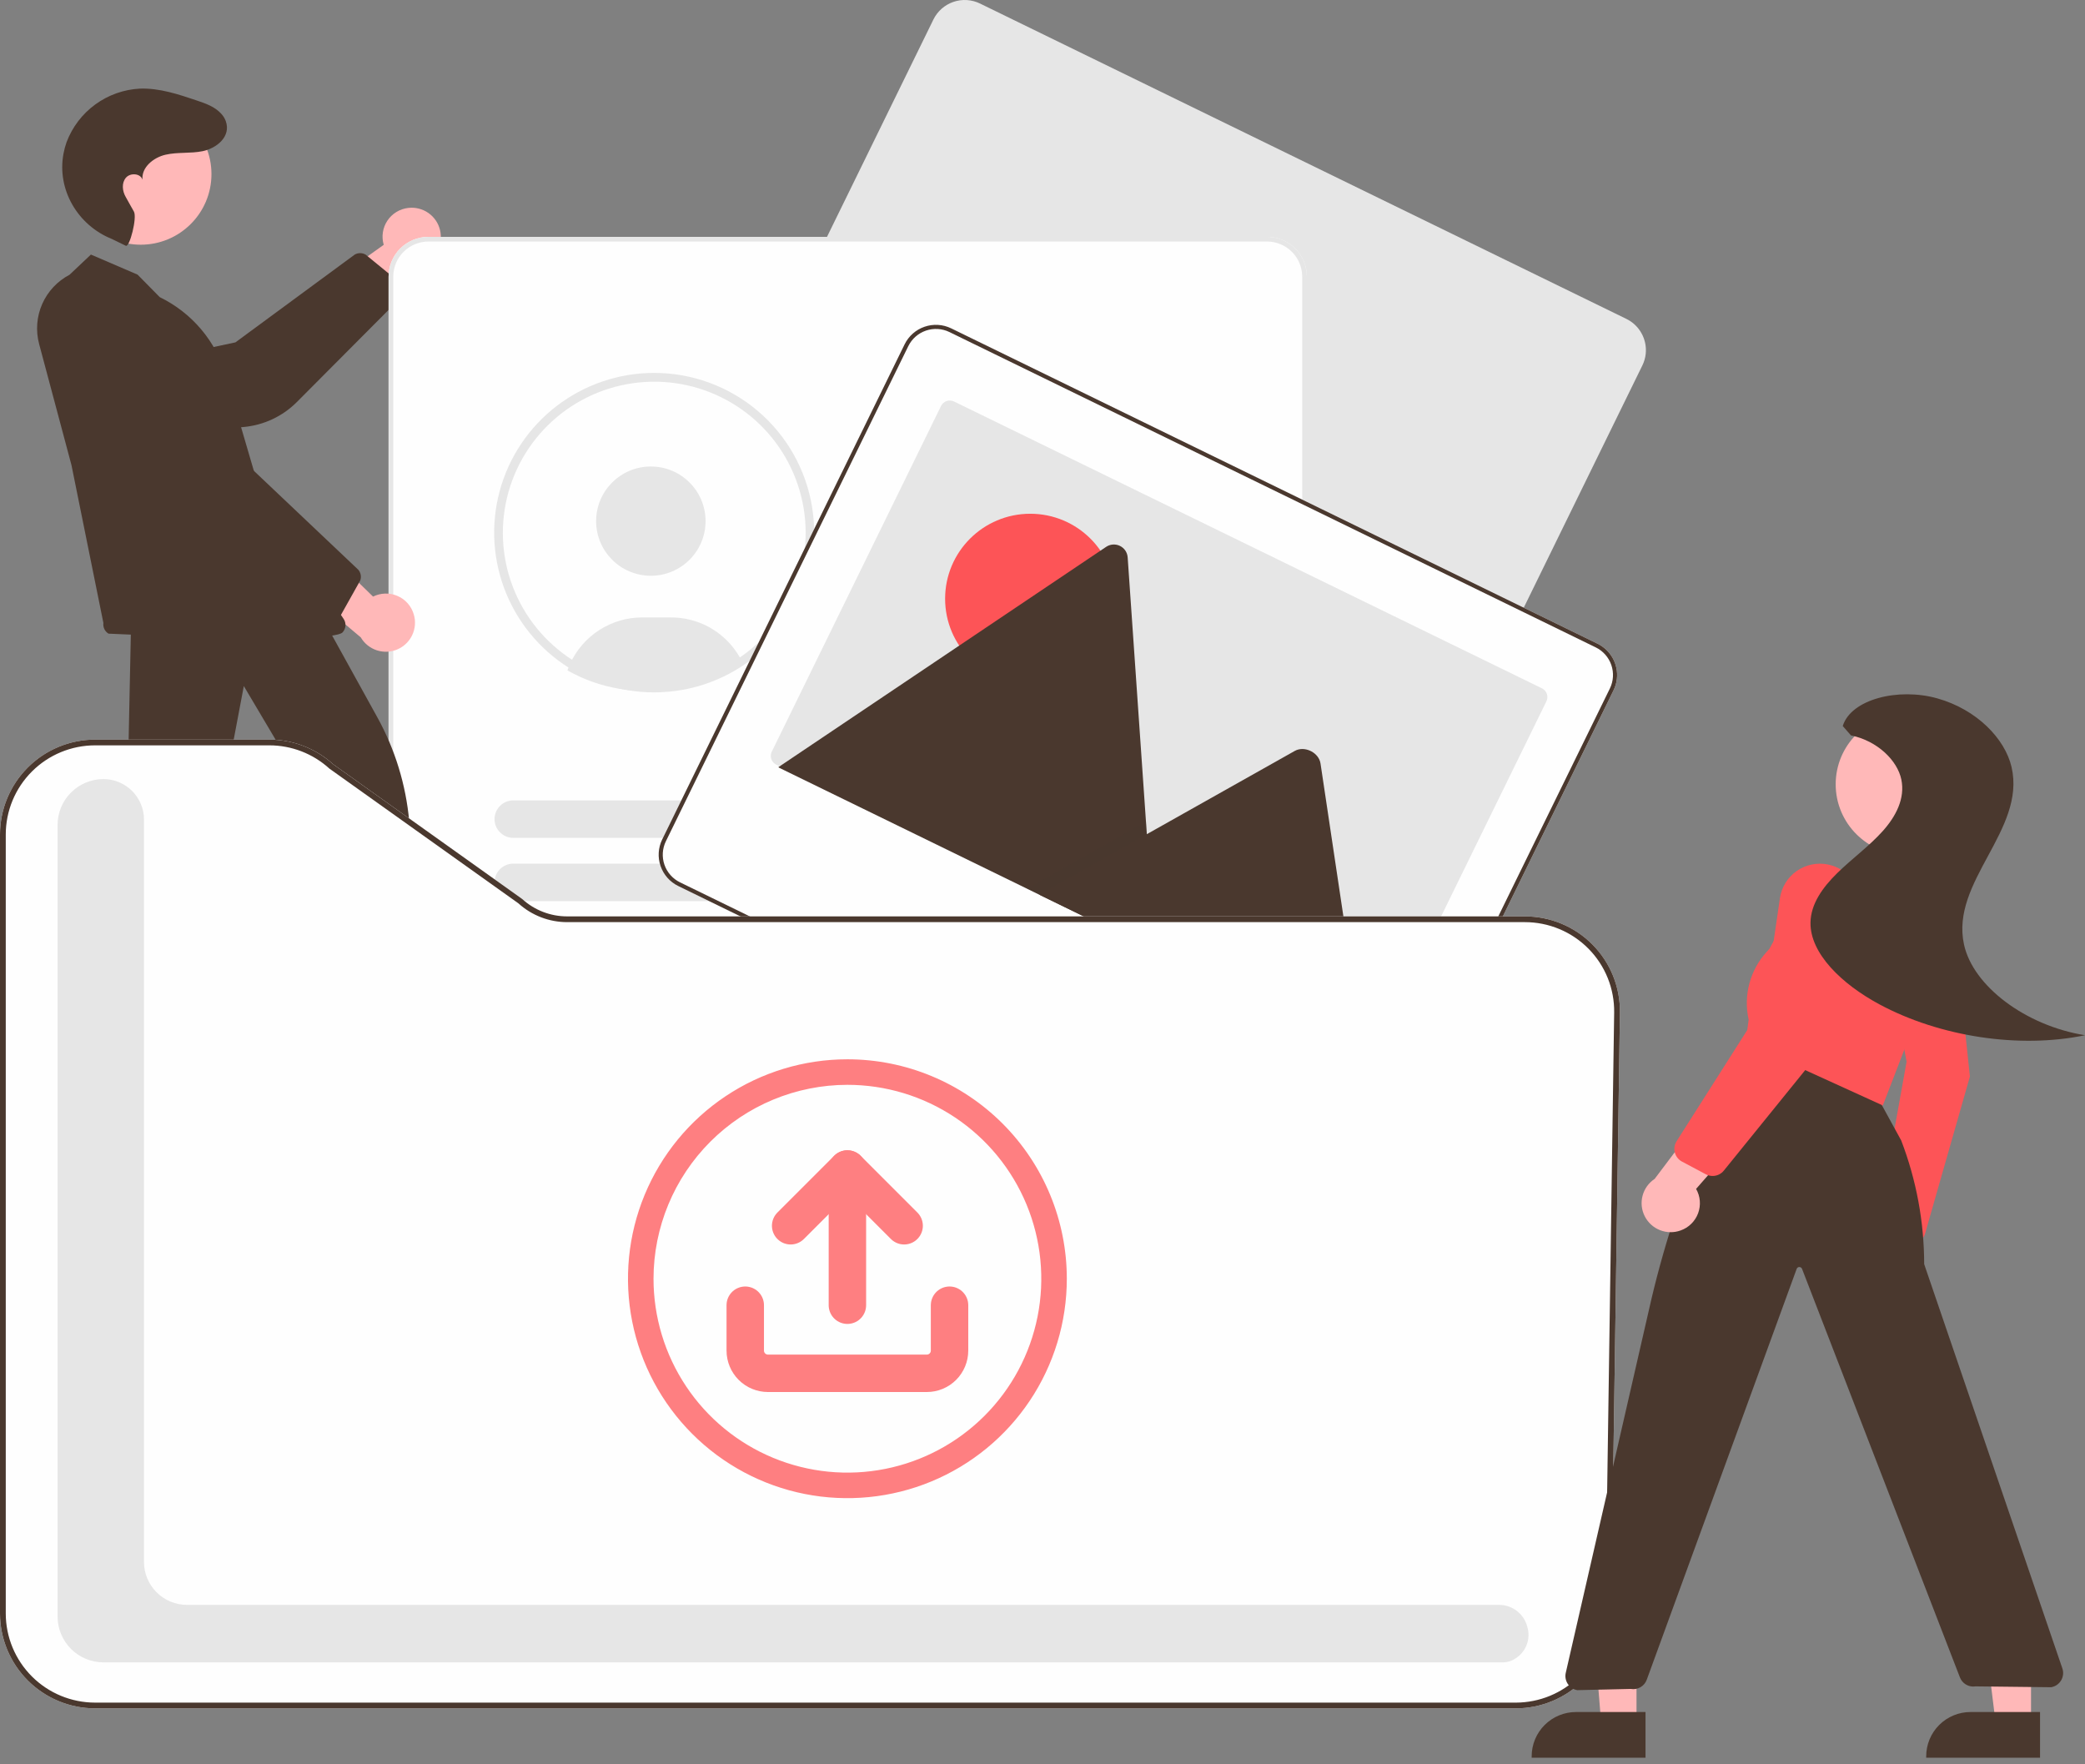 <svg width="195" height="165" viewBox="0 0 195 165" fill="none" xmlns="http://www.w3.org/2000/svg">
<rect x="0" y="0" width="195" height="165" fill="#808080" stroke="none"/>
<path d="M38.189 19.445C37.795 19.489 37.416 19.618 37.078 19.823C36.74 20.029 36.451 20.306 36.231 20.635C36.012 20.964 35.867 21.337 35.808 21.728C35.749 22.118 35.776 22.517 35.888 22.896L28.057 28.482L32.725 30.275L39.446 24.696C40.071 24.466 40.59 24.015 40.905 23.429C41.22 22.842 41.308 22.161 41.153 21.514C40.998 20.866 40.611 20.298 40.065 19.917C39.518 19.536 38.851 19.368 38.189 19.445L38.189 19.445Z" fill="#FFB8B8"/>
<path d="M37.461 27.859L27.748 37.615C26.417 38.943 24.662 39.764 22.787 39.934L10.785 41.028C10.345 41.069 9.901 41.023 9.479 40.891C9.058 40.758 8.667 40.543 8.33 40.258C7.864 39.868 7.517 39.355 7.33 38.778C7.143 38.201 7.123 37.583 7.271 36.995C7.42 36.406 7.732 35.872 8.172 35.453C8.611 35.034 9.16 34.747 9.756 34.625L22.017 32.019L33.181 23.805C33.336 23.718 33.511 23.673 33.689 23.674C33.867 23.675 34.042 23.723 34.196 23.813L37.231 26.295C37.414 26.395 37.561 26.55 37.651 26.737C37.741 26.924 37.77 27.135 37.734 27.34C37.699 27.537 37.604 27.718 37.461 27.859Z" fill="#4A382E"/>
<path d="M153.915 33.101C153.987 32.435 153.852 31.763 153.528 31.177C153.205 30.59 152.708 30.117 152.105 29.822L91.657 0.331C91.273 0.143 90.855 0.033 90.428 0.006C90.001 -0.02 89.573 0.037 89.168 0.176C88.763 0.315 88.39 0.531 88.069 0.814C87.748 1.097 87.486 1.44 87.298 1.823L87.297 1.826L64.625 48.129C64.246 48.904 64.192 49.798 64.472 50.614C64.753 51.43 65.346 52.101 66.122 52.481L126.57 81.972C127.347 82.35 128.243 82.405 129.06 82.124C129.877 81.844 130.55 81.252 130.931 80.478L153.603 34.174C153.768 33.837 153.874 33.474 153.915 33.101Z" fill="#E6E6E6"/>
<path d="M118.502 135.872H40.067C39.079 135.87 38.133 135.478 37.434 134.781C36.736 134.084 36.343 133.139 36.342 132.154V25.868C36.343 24.883 36.736 23.938 37.434 23.241C38.133 22.544 39.079 22.151 40.067 22.15H118.502C119.489 22.151 120.436 22.544 121.134 23.241C121.832 23.938 122.225 24.883 122.226 25.868V132.154C122.225 133.139 121.832 134.084 121.134 134.781C120.436 135.478 119.489 135.87 118.502 135.872Z" fill="#FEFEFE"/>
<path d="M60.87 53.844C63.697 53.844 65.988 51.557 65.988 48.736C65.988 45.915 63.697 43.628 60.87 43.628C58.044 43.628 55.753 45.915 55.753 48.736C55.753 51.557 58.044 53.844 60.87 53.844Z" fill="#E6E6E6"/>
<path d="M53.071 62.697C53.794 63.107 54.55 63.455 55.333 63.737L55.471 63.785C57.047 64.337 58.705 64.618 60.374 64.616C60.711 64.616 61.034 64.605 61.337 64.582C62.072 64.537 62.804 64.436 63.524 64.281C63.92 64.195 64.314 64.091 64.695 63.974C64.788 63.947 64.873 63.921 64.966 63.891C66.521 63.388 67.982 62.633 69.29 61.655C69.185 61.457 69.07 61.264 68.945 61.078C68.273 60.052 67.354 59.209 66.274 58.627C65.193 58.045 63.983 57.741 62.755 57.742H60.062C58.641 57.742 57.251 58.15 56.056 58.917C54.861 59.684 53.912 60.777 53.322 62.067C53.228 62.273 53.144 62.483 53.071 62.697Z" fill="#E6E6E6"/>
<path d="M62.607 64.153C62.435 64.166 62.27 64.224 62.127 64.321C62.849 64.276 63.567 64.177 64.274 64.024L62.607 64.153Z" fill="#4A382E"/>
<path d="M61.18 34.874C57.885 34.875 54.681 35.961 52.067 37.965C49.453 39.968 47.575 42.777 46.724 45.956C45.873 49.134 46.097 52.504 47.361 55.542C48.625 58.58 50.858 61.117 53.715 62.758C54.473 63.197 55.269 63.566 56.093 63.863L56.233 63.912C57.822 64.469 59.495 64.752 61.18 64.751C61.506 64.751 61.832 64.74 62.153 64.716C62.894 64.67 63.632 64.569 64.358 64.412C64.765 64.323 65.164 64.218 65.541 64.103C65.632 64.076 65.718 64.049 65.813 64.019C69.2 62.918 72.083 60.647 73.943 57.614C75.802 54.581 76.517 50.985 75.959 47.473C75.401 43.961 73.606 40.763 70.897 38.454C68.188 36.144 64.743 34.875 61.18 34.874L61.18 34.874ZM69.863 61.003C68.572 61.997 67.119 62.762 65.568 63.264C65.484 63.291 65.398 63.318 65.312 63.344C64.954 63.455 64.576 63.551 64.189 63.635C63.501 63.785 62.804 63.882 62.101 63.925C61.797 63.947 61.487 63.957 61.18 63.957C59.586 63.958 58.002 63.69 56.497 63.164L56.365 63.119C55.545 62.825 54.755 62.454 54.005 62.011C51.394 60.477 49.345 58.147 48.159 55.364C46.973 52.581 46.713 49.492 47.416 46.55C48.119 43.608 49.749 40.969 52.066 39.021C54.383 37.072 57.266 35.917 60.289 35.725C63.313 35.532 66.319 36.313 68.865 37.953C71.411 39.592 73.363 42.003 74.435 44.832C75.506 47.661 75.64 50.758 74.817 53.669C73.995 56.58 72.258 59.15 69.863 61.003V61.003Z" fill="#E6E6E6"/>
<path d="M118.502 135.872H40.067C39.079 135.87 38.133 135.478 37.434 134.781C36.736 134.084 36.343 133.139 36.342 132.154V25.868C36.343 24.883 36.736 23.938 37.434 23.241C38.133 22.544 39.079 22.151 40.067 22.15H118.502C119.489 22.151 120.436 22.544 121.134 23.241C121.832 23.938 122.225 24.883 122.226 25.868V132.154C122.225 133.139 121.832 134.084 121.134 134.781C120.436 135.478 119.489 135.87 118.502 135.872ZM40.067 22.588C39.195 22.589 38.36 22.935 37.744 23.55C37.128 24.165 36.781 24.998 36.78 25.868V132.154C36.781 133.023 37.128 133.857 37.744 134.472C38.36 135.087 39.195 135.433 40.067 135.434H118.502C119.373 135.433 120.208 135.087 120.824 134.472C121.44 133.857 121.787 133.023 121.788 132.154V25.868C121.787 24.998 121.44 24.165 120.824 23.55C120.208 22.935 119.373 22.589 118.502 22.588L40.067 22.588Z" fill="#E6E6E6"/>
<path d="M103.317 49.755H81.123C80.657 49.755 80.211 49.57 79.882 49.241C79.552 48.913 79.367 48.467 79.367 48.002C79.367 47.537 79.552 47.091 79.882 46.763C80.211 46.434 80.657 46.249 81.123 46.249H103.317C103.783 46.249 104.23 46.434 104.559 46.763C104.888 47.091 105.073 47.537 105.073 48.002C105.073 48.467 104.888 48.913 104.559 49.241C104.23 49.57 103.783 49.755 103.317 49.755Z" fill="#E6E6E6"/>
<path d="M110.56 55.67H81.123C80.657 55.67 80.211 55.485 79.882 55.157C79.552 54.828 79.367 54.382 79.367 53.917C79.367 53.453 79.552 53.007 79.882 52.678C80.211 52.349 80.657 52.165 81.123 52.165H110.56C111.026 52.165 111.473 52.349 111.802 52.678C112.131 53.007 112.316 53.453 112.316 53.917C112.316 54.382 112.131 54.828 111.802 55.157C111.473 55.485 111.026 55.67 110.56 55.67Z" fill="#E6E6E6"/>
<path d="M103.285 78.357H48.008C47.542 78.357 47.096 78.173 46.767 77.844C46.437 77.515 46.252 77.07 46.252 76.605C46.252 76.14 46.437 75.694 46.767 75.365C47.096 75.037 47.542 74.852 48.008 74.852H103.285C103.751 74.852 104.198 75.037 104.527 75.365C104.856 75.694 105.041 76.14 105.041 76.605C105.041 77.07 104.856 77.515 104.527 77.844C104.198 78.173 103.751 78.357 103.285 78.357Z" fill="#E6E6E6"/>
<path d="M110.528 84.273H48.008C47.542 84.273 47.096 84.088 46.767 83.759C46.437 83.431 46.252 82.985 46.252 82.52C46.252 82.055 46.437 81.609 46.767 81.281C47.096 80.952 47.542 80.767 48.008 80.767H110.528C110.994 80.767 111.44 80.952 111.77 81.281C112.099 81.609 112.284 82.055 112.284 82.52C112.284 82.985 112.099 83.431 111.77 83.759C111.44 84.088 110.994 84.273 110.528 84.273Z" fill="#E6E6E6"/>
<path d="M103.285 97.868H48.008C47.542 97.868 47.096 97.683 46.767 97.355C46.437 97.026 46.252 96.58 46.252 96.115C46.252 95.651 46.437 95.205 46.767 94.876C47.096 94.547 47.542 94.363 48.008 94.363H103.285C103.751 94.363 104.198 94.547 104.527 94.876C104.856 95.205 105.041 95.651 105.041 96.115C105.041 96.58 104.856 97.026 104.527 97.355C104.198 97.683 103.751 97.868 103.285 97.868Z" fill="#E6E6E6"/>
<path d="M110.528 103.782H48.008C47.542 103.782 47.096 103.598 46.767 103.269C46.437 102.94 46.252 102.495 46.252 102.03C46.252 101.565 46.437 101.119 46.767 100.791C47.096 100.462 47.542 100.277 48.008 100.277H110.528C110.994 100.277 111.44 100.462 111.77 100.791C112.099 101.119 112.284 101.565 112.284 102.03C112.284 102.495 112.099 102.94 111.77 103.269C111.44 103.598 110.994 103.782 110.528 103.782Z" fill="#E6E6E6"/>
<path d="M103.285 117.378H48.008C47.542 117.378 47.096 117.193 46.767 116.865C46.437 116.536 46.252 116.09 46.252 115.625C46.252 115.16 46.437 114.715 46.767 114.386C47.096 114.057 47.542 113.873 48.008 113.873H103.285C103.751 113.873 104.198 114.057 104.527 114.386C104.856 114.715 105.041 115.16 105.041 115.625C105.041 116.09 104.856 116.536 104.527 116.865C104.198 117.193 103.751 117.378 103.285 117.378Z" fill="#E6E6E6"/>
<path d="M110.528 123.293H48.008C47.542 123.293 47.096 123.109 46.767 122.78C46.437 122.451 46.252 122.005 46.252 121.541C46.252 121.076 46.437 120.63 46.767 120.301C47.096 119.973 47.542 119.788 48.008 119.788H110.528C110.993 119.789 111.439 119.973 111.768 120.302C112.097 120.631 112.282 121.076 112.282 121.541C112.282 122.005 112.097 122.451 111.768 122.779C111.439 123.108 110.993 123.293 110.528 123.293Z" fill="#E6E6E6"/>
<path d="M151.221 63.48C151.293 62.814 151.159 62.142 150.835 61.555C150.511 60.968 150.014 60.495 149.412 60.2L88.963 30.709C88.579 30.522 88.161 30.411 87.734 30.385C87.307 30.358 86.879 30.416 86.474 30.555C86.069 30.693 85.696 30.91 85.375 31.192C85.054 31.475 84.792 31.818 84.604 32.202L84.603 32.204L61.931 78.507C61.553 79.283 61.498 80.177 61.779 80.993C62.059 81.808 62.653 82.48 63.428 82.86L123.877 112.351C124.654 112.728 125.549 112.783 126.366 112.503C127.184 112.223 127.857 111.631 128.237 110.856L150.909 64.553C151.075 64.216 151.18 63.853 151.221 63.48Z" fill="#FEFEFE"/>
<path d="M151.221 63.48C151.293 62.814 151.159 62.142 150.835 61.555C150.511 60.968 150.014 60.495 149.412 60.2L88.963 30.709C88.579 30.522 88.161 30.411 87.734 30.385C87.307 30.358 86.879 30.416 86.474 30.555C86.069 30.693 85.696 30.91 85.375 31.192C85.054 31.475 84.792 31.818 84.604 32.202L84.603 32.204L61.931 78.507C61.553 79.283 61.498 80.177 61.779 80.993C62.059 81.808 62.653 82.48 63.428 82.86L123.877 112.351C124.654 112.728 125.549 112.783 126.366 112.503C127.184 112.223 127.857 111.631 128.237 110.856L150.909 64.553C151.075 64.216 151.18 63.853 151.221 63.48ZM127.893 110.688C127.557 111.371 126.963 111.894 126.242 112.141C125.521 112.389 124.731 112.34 124.045 112.007L63.597 82.516C62.912 82.181 62.389 81.588 62.141 80.868C61.893 80.148 61.942 79.36 62.276 78.675L84.948 32.372C85.283 31.689 85.877 31.166 86.598 30.919C87.32 30.672 88.11 30.72 88.795 31.053L149.243 60.544C149.928 60.879 150.452 61.472 150.699 62.192C150.947 62.912 150.899 63.7 150.565 64.385L127.893 110.688Z" fill="#4A382E"/>
<path d="M144.628 65.586L128.797 97.918C128.691 98.134 128.504 98.299 128.277 98.377C128.049 98.455 127.8 98.44 127.584 98.334H127.584L72.598 71.508C72.558 71.49 72.521 71.468 72.485 71.442C72.305 71.32 72.175 71.136 72.119 70.926C72.063 70.716 72.085 70.492 72.181 70.296L88.012 37.965C88.064 37.858 88.137 37.762 88.226 37.683C88.316 37.605 88.42 37.544 88.532 37.505C88.645 37.467 88.764 37.451 88.883 37.458C89.002 37.465 89.118 37.496 89.225 37.548L144.211 64.374C144.428 64.479 144.593 64.666 144.671 64.893C144.749 65.121 144.734 65.369 144.629 65.585V65.585L144.628 65.586Z" fill="#E6E6E6"/>
<path d="M96.355 63.944C100.753 63.944 104.318 60.385 104.318 55.995C104.318 51.605 100.753 48.046 96.355 48.046C91.957 48.046 88.392 51.605 88.392 55.995C88.392 60.385 91.957 63.944 96.355 63.944Z" fill="#FD5457"/>
<path d="M108.014 88.947L72.917 71.824C72.873 71.803 72.83 71.778 72.791 71.75L103.443 51.148C103.632 51.019 103.851 50.942 104.08 50.925C104.308 50.908 104.537 50.952 104.743 51.053C104.948 51.153 105.124 51.306 105.251 51.496C105.378 51.686 105.452 51.907 105.466 52.135L107.176 76.83L107.258 78.012L108.014 88.947Z" fill="#4A382E"/>
<path opacity="0.2" d="M108.014 88.947L96.031 83.101L106.089 77.442L106.814 77.035L107.176 76.831L107.258 78.012L108.014 88.947Z" fill="#4A382E"/>
<path d="M127.555 98.481L97.2 83.671L107.258 78.012L107.982 77.605L121.09 70.229C121.949 69.746 123.18 70.291 123.459 71.215C123.478 71.278 123.492 71.342 123.502 71.406L127.555 98.481Z" fill="#4A382E"/>
<path d="M33.893 101.303L37.195 101.303L38.766 88.59L33.892 88.59L33.893 101.303Z" fill="#FFB8B8"/>
<path d="M33.051 100.227L39.553 100.227H39.554C40.098 100.227 40.637 100.334 41.139 100.542C41.642 100.75 42.099 101.054 42.484 101.438C42.869 101.823 43.174 102.279 43.382 102.78C43.59 103.282 43.698 103.82 43.698 104.363V104.498L33.051 104.498L33.051 100.227Z" fill="#4A382E"/>
<path d="M8.228 99.204L11.649 99.872L15.858 87.019L10.809 86.033L8.228 99.204Z" fill="#FFB8B8"/>
<path d="M7.574 97.919L14.311 99.235L14.312 99.235C14.875 99.345 15.412 99.565 15.891 99.882C16.369 100.199 16.781 100.607 17.102 101.083C17.422 101.559 17.646 102.093 17.76 102.655C17.873 103.217 17.875 103.796 17.765 104.359L17.738 104.498L6.707 102.344L7.574 97.919Z" fill="#4A382E"/>
<path d="M38.697 57.45C38.586 57.071 38.392 56.721 38.13 56.424C37.868 56.128 37.544 55.892 37.181 55.735C36.818 55.577 36.425 55.5 36.029 55.511C35.633 55.521 35.245 55.618 34.89 55.794L28.008 49.079L27.058 53.98L33.739 59.606C34.076 60.18 34.612 60.611 35.245 60.818C35.879 61.024 36.567 60.992 37.178 60.726C37.789 60.46 38.281 59.98 38.561 59.376C38.841 58.772 38.89 58.087 38.697 57.45Z" fill="#FFB8B8"/>
<path d="M13.163 22.885C16.816 22.885 19.777 19.928 19.777 16.282C19.777 12.635 16.816 9.679 13.163 9.679C9.509 9.679 6.548 12.635 6.548 16.282C6.548 19.928 9.509 22.885 13.163 22.885Z" fill="#FFB8B8"/>
<path d="M11.773 22.986C12.124 23.139 12.844 20.344 12.522 19.785C12.042 18.953 12.07 18.959 11.752 18.409C11.434 17.859 11.363 17.106 11.775 16.622C12.187 16.138 13.141 16.202 13.329 16.809C13.208 15.656 14.35 14.729 15.482 14.469C16.613 14.209 17.807 14.37 18.944 14.139C20.265 13.87 21.639 12.765 21.112 11.316C21.021 11.074 20.886 10.852 20.713 10.661C20.104 9.978 19.253 9.686 18.42 9.404C16.689 8.818 14.909 8.224 13.082 8.288C11.576 8.367 10.126 8.882 8.908 9.771C7.691 10.659 6.76 11.883 6.228 13.291C6.102 13.644 6.005 14.005 5.937 14.373C5.309 17.74 7.268 21.061 10.449 22.344L11.773 22.986Z" fill="#4A382E"/>
<path d="M10.149 59.259C9.981 59.157 9.845 59.008 9.76 58.831C9.675 58.653 9.644 58.455 9.67 58.26L6.685 43.5L3.66 32.173H3.66C3.328 30.931 3.428 29.614 3.944 28.438C4.461 27.261 5.362 26.294 6.502 25.696L8.502 23.807L12.866 25.683L14.939 27.788C16.426 28.511 17.746 29.536 18.812 30.798C19.879 32.06 20.669 33.532 21.132 35.117L24.458 46.476L32.138 57.882C32.266 58.072 32.326 58.3 32.308 58.529C32.29 58.757 32.195 58.973 32.039 59.141C30.97 60.288 10.149 59.259 10.149 59.259Z" fill="#4A382E"/>
<path d="M30.271 58.21L18.946 50.376C17.402 49.301 16.285 47.72 15.787 45.908L12.604 34.305C12.486 33.88 12.454 33.436 12.51 32.998C12.566 32.561 12.71 32.139 12.933 31.758C13.235 31.231 13.68 30.801 14.216 30.515C14.753 30.23 15.359 30.102 15.965 30.145C16.572 30.188 17.153 30.401 17.644 30.759C18.134 31.118 18.514 31.607 18.738 32.171L23.459 43.763L33.519 53.292C33.632 53.43 33.707 53.594 33.737 53.769C33.767 53.944 33.751 54.124 33.689 54.291L31.773 57.71C31.707 57.907 31.58 58.078 31.411 58.2C31.242 58.322 31.04 58.387 30.831 58.388C30.631 58.388 30.435 58.325 30.271 58.21Z" fill="#4A382E"/>
<path d="M6.743 97.237C6.65 97.105 6.591 96.952 6.57 96.792C6.549 96.632 6.567 96.469 6.622 96.317L11.862 77.305L12.249 58.676L29.886 57.468L29.972 57.462L35.284 67.073C36.947 70.078 37.965 73.395 38.274 76.815L40.024 95.964C40.051 96.224 39.974 96.484 39.81 96.689C39.647 96.893 39.409 97.025 39.149 97.057L33.831 97.561C33.575 97.593 33.316 97.523 33.111 97.366C32.906 97.21 32.77 96.98 32.732 96.725L30.573 77.266L22.803 64.161L20.195 77.957L14.791 97.01C14.72 97.2 14.594 97.364 14.427 97.481C14.261 97.597 14.063 97.66 13.86 97.662L7.557 97.665C7.397 97.665 7.239 97.627 7.097 97.552C6.955 97.478 6.833 97.37 6.743 97.237Z" fill="#4A382E"/>
<path d="M141.791 159.767H8.888C6.531 159.764 4.272 158.828 2.606 157.165C0.94 155.502 0.003 153.247 0 150.895V78.039C0.003 75.687 0.94 73.432 2.606 71.769C4.272 70.106 6.531 69.17 8.888 69.168H25.183C27.394 69.166 29.526 69.988 31.161 71.474L48.832 84.07C49.984 85.121 51.488 85.703 53.049 85.701H142.617C143.795 85.701 144.961 85.935 146.048 86.389C147.135 86.843 148.12 87.508 148.947 88.346C149.774 89.183 150.426 90.177 150.865 91.268C151.304 92.359 151.521 93.527 151.504 94.703L150.678 151.025C150.635 153.352 149.68 155.569 148.019 157.203C146.359 158.837 144.123 159.757 141.791 159.767Z" fill="#FEFEFE"/>
<path d="M140.611 155.466H9.674C8.537 155.464 7.448 155.013 6.644 154.211C5.84 153.408 5.388 152.32 5.387 151.186V77.139C5.388 76.004 5.84 74.916 6.644 74.114C7.448 73.312 8.537 72.861 9.674 72.859C10.68 72.86 11.643 73.26 12.354 73.969C13.065 74.679 13.465 75.641 13.466 76.645V146.078C13.468 147.141 13.891 148.161 14.645 148.913C15.398 149.665 16.419 150.088 17.485 150.089H140.169C140.778 150.082 141.372 150.279 141.856 150.649C142.34 151.019 142.686 151.54 142.839 152.129C143.01 152.687 142.989 153.287 142.779 153.832C142.568 154.377 142.181 154.836 141.679 155.135C141.361 155.342 140.991 155.457 140.611 155.466Z" fill="#E6E6E6"/>
<path opacity="0.75" d="M79.253 101.453C82.84 101.453 86.346 102.517 89.328 104.509C92.31 106.502 94.634 109.334 96.007 112.647C97.379 115.961 97.739 119.607 97.039 123.125C96.339 126.642 94.612 129.873 92.076 132.409C89.54 134.946 86.309 136.673 82.791 137.372C79.273 138.072 75.627 137.713 72.314 136.34C69 134.968 66.168 132.644 64.176 129.661C62.183 126.679 61.12 123.173 61.12 119.587C61.124 114.779 63.036 110.169 66.436 106.769C69.835 103.369 74.445 101.457 79.253 101.453ZM79.253 99.066C75.195 99.066 71.227 100.269 67.853 102.524C64.478 104.779 61.848 107.984 60.294 111.734C58.741 115.484 58.335 119.61 59.127 123.59C59.919 127.571 61.873 131.227 64.743 134.097C67.613 136.967 71.269 138.922 75.25 139.714C79.231 140.505 83.357 140.099 87.106 138.546C90.856 136.993 94.061 134.362 96.316 130.988C98.571 127.613 99.774 123.646 99.774 119.587C99.774 114.144 97.612 108.925 93.764 105.076C89.915 101.228 84.696 99.066 79.253 99.066Z" fill="#FD5457"/>
<path d="M141.791 159.767H8.888C6.531 159.764 4.272 158.828 2.606 157.165C0.94 155.502 0.003 153.247 0 150.895V78.039C0.003 75.687 0.94 73.432 2.606 71.769C4.272 70.106 6.531 69.17 8.888 69.168H25.183C27.394 69.166 29.526 69.988 31.161 71.474L48.832 84.07C49.984 85.121 51.488 85.703 53.049 85.701H142.617C143.795 85.701 144.961 85.935 146.048 86.389C147.135 86.843 148.12 87.508 148.947 88.346C149.774 89.183 150.426 90.177 150.865 91.268C151.304 92.359 151.521 93.527 151.504 94.703L150.678 151.025C150.635 153.352 149.68 155.569 148.019 157.203C146.359 158.837 144.123 159.757 141.791 159.767ZM8.888 69.705C6.674 69.708 4.552 70.587 2.987 72.149C1.422 73.712 0.541 75.83 0.539 78.039V150.895C0.541 153.104 1.422 155.223 2.987 156.785C4.552 158.348 6.674 159.226 8.888 159.229H141.791C143.982 159.22 146.082 158.356 147.642 156.821C149.202 155.286 150.099 153.203 150.14 151.017L150.965 94.695C150.981 93.59 150.777 92.493 150.365 91.468C149.953 90.443 149.34 89.51 148.563 88.723C147.787 87.936 146.861 87.312 145.84 86.885C144.819 86.459 143.723 86.239 142.617 86.239H53.049C51.359 86.24 49.73 85.612 48.48 84.478L30.81 71.882C29.273 70.48 27.265 69.704 25.183 69.705H8.888Z" fill="#4A382E"/>
<path d="M153.055 161.185H149.753L148.721 148.472L153.055 148.472L153.055 161.185Z" fill="#FFB8B8"/>
<path d="M153.897 164.38L143.25 164.38V164.246C143.25 163.702 143.357 163.164 143.565 162.663C143.774 162.161 144.079 161.705 144.464 161.321C144.849 160.937 145.305 160.632 145.808 160.424C146.311 160.216 146.85 160.109 147.394 160.109H147.394L153.897 160.109L153.897 164.38Z" fill="#4A382E"/>
<path d="M189.952 161.185H186.65L185.08 148.472L189.953 148.472L189.952 161.185Z" fill="#FFB8B8"/>
<path d="M190.795 164.38L180.148 164.38V164.246C180.148 163.702 180.256 163.164 180.464 162.663C180.672 162.161 180.977 161.705 181.362 161.321C181.747 160.937 182.204 160.632 182.707 160.424C183.209 160.216 183.748 160.109 184.292 160.109H184.293L190.795 160.109L190.795 164.38Z" fill="#4A382E"/>
<path d="M179.096 121.884C179.551 121.351 179.808 120.677 179.823 119.976C179.837 119.275 179.608 118.591 179.174 118.039C179.086 117.934 178.99 117.836 178.886 117.746L181.373 108.581L177.228 109.953L175.501 118.446C175.215 118.97 175.088 119.566 175.137 120.161C175.186 120.755 175.408 121.323 175.775 121.793C175.968 122.047 176.215 122.255 176.499 122.4C176.782 122.546 177.095 122.626 177.414 122.635C177.732 122.644 178.049 122.581 178.34 122.451C178.631 122.321 178.89 122.127 179.096 121.884Z" fill="#FFB8B8"/>
<path d="M178.936 116.246C178.884 116.246 178.832 116.242 178.781 116.235L176.621 115.909C176.453 115.881 176.293 115.815 176.153 115.718C176.013 115.622 175.895 115.495 175.809 115.348C175.622 115.035 175.555 114.666 175.62 114.307L178.315 99.284L176.487 89.632C176.135 87.775 177.044 85.899 178.602 85.268C179.064 85.08 179.567 85.014 180.062 85.077C180.558 85.141 181.028 85.331 181.428 85.63C181.859 85.956 182.216 86.368 182.477 86.841C182.738 87.314 182.896 87.836 182.942 88.374L184.235 100.681L184.22 100.734L180.057 115.318C179.997 115.574 179.855 115.803 179.653 115.97C179.45 116.138 179.199 116.235 178.936 116.246Z" fill="#FD5457"/>
<path d="M178.298 79.95C181.952 79.95 184.913 76.994 184.913 73.347C184.913 69.701 181.952 66.744 178.298 66.744C174.645 66.744 171.683 69.701 171.683 73.347C171.683 76.994 174.645 79.95 178.298 79.95Z" fill="#FFB8B8"/>
<path d="M174.911 104.041C174.747 104.041 174.583 104.01 174.429 103.951L163.974 99.937C163.691 99.829 163.453 99.629 163.298 99.369C163.144 99.109 163.082 98.804 163.123 98.504L163.543 95.361C163.293 94.247 163.316 93.089 163.609 91.985C163.902 90.881 164.457 89.864 165.226 89.019L165.48 88.739L168.574 83.109C168.783 82.727 169.066 82.391 169.407 82.119C169.747 81.848 170.138 81.646 170.557 81.526C170.976 81.406 171.414 81.369 171.847 81.419C172.28 81.469 172.699 81.604 173.08 81.816L178.542 84.863C179.261 85.264 179.804 85.918 180.064 86.698C180.799 88.906 180.745 91.3 179.91 93.472L176.17 103.179C176.071 103.432 175.898 103.649 175.673 103.803C175.449 103.957 175.183 104.04 174.911 104.041Z" fill="#FD5457"/>
<path d="M147.511 158.064L147.497 158.061C147.318 158.027 147.149 157.957 146.998 157.856C146.848 157.754 146.719 157.624 146.621 157.471C146.522 157.319 146.455 157.149 146.424 156.97C146.393 156.792 146.399 156.609 146.441 156.432L154.453 121.472C155.764 115.93 157.577 110.518 159.867 105.303L163.275 97.545L175.995 103.341L177.811 106.657C179.227 110.349 179.955 114.269 179.959 118.223L192.883 156.03C192.946 156.215 192.968 156.411 192.948 156.605C192.927 156.799 192.865 156.986 192.765 157.153C192.665 157.321 192.529 157.465 192.368 157.575C192.206 157.685 192.023 157.758 191.83 157.79L184.755 157.71C184.688 157.722 184.621 157.728 184.553 157.727C184.285 157.728 184.023 157.647 183.801 157.497C183.579 157.347 183.407 157.133 183.308 156.885L168.534 118.659C168.513 118.609 168.477 118.566 168.431 118.536C168.385 118.506 168.33 118.491 168.275 118.493C168.222 118.494 168.169 118.511 168.126 118.543C168.082 118.574 168.05 118.619 168.032 118.669L154.014 157.085C153.907 157.384 153.696 157.634 153.421 157.792C153.145 157.951 152.822 158.006 152.509 157.948L147.511 158.064Z" fill="#4A382E"/>
<path d="M157.183 115.072C157.556 114.94 157.896 114.727 158.178 114.45C158.46 114.172 158.677 113.836 158.815 113.466C158.953 113.095 159.007 112.699 158.975 112.305C158.943 111.911 158.824 111.529 158.628 111.186L164.964 103.954L160.008 103.279L154.752 110.25C154.196 110.617 153.794 111.175 153.623 111.818C153.451 112.461 153.522 113.145 153.822 113.739C154.122 114.334 154.629 114.798 155.249 115.043C155.869 115.289 156.557 115.299 157.183 115.072Z" fill="#FFB8B8"/>
<path d="M160.17 109.977C159.949 109.977 159.732 109.923 159.538 109.82L157.308 108.633C157.145 108.546 157.001 108.426 156.886 108.281C156.771 108.135 156.687 107.968 156.64 107.789C156.592 107.61 156.583 107.423 156.611 107.241C156.64 107.058 156.705 106.883 156.805 106.726L165.039 93.774L166.467 84C166.541 83.495 166.717 83.01 166.984 82.575C167.251 82.139 167.604 81.763 168.021 81.467C168.438 81.172 168.911 80.964 169.411 80.857C169.911 80.749 170.428 80.744 170.93 80.842C171.432 80.939 171.909 81.137 172.332 81.424C172.755 81.711 173.115 82.081 173.391 82.511C173.667 82.941 173.852 83.422 173.936 83.925C174.02 84.429 174.001 84.944 173.879 85.44L170.931 97.487L161.219 109.479C161.092 109.635 160.933 109.761 160.751 109.847C160.57 109.933 160.371 109.978 160.17 109.977Z" fill="#FD5457"/>
<path d="M172.344 67.9C173.11 65.395 177.53 64.278 181.205 65.317C184.879 66.356 187.519 69.08 188.133 71.744C189.494 77.643 182.397 82.431 183.683 88.33C184.534 92.234 189.456 95.924 195 96.815C188.89 98.091 181.433 96.97 175.767 93.923C172.241 92.026 169.283 89.165 169.327 86.278C169.354 84.531 170.468 82.985 171.83 81.65C173.192 80.315 174.823 79.128 176.073 77.734C177.323 76.341 178.189 74.672 177.824 72.903C177.459 71.134 175.606 69.289 173.112 68.774L172.344 67.9Z" fill="#4A382E"/>
<g opacity="0.75">
<path d="M88.806 122.064V126.309C88.806 126.872 88.582 127.412 88.184 127.81C87.786 128.209 87.246 128.432 86.683 128.432H71.823C71.26 128.432 70.72 128.209 70.322 127.81C69.924 127.412 69.7 126.872 69.7 126.309V122.064" stroke="#FD5457" stroke-width="3.5" stroke-linecap="round" stroke-linejoin="round"/>
<path d="M84.56 114.634L79.253 109.326L73.946 114.634" stroke="#FD5457" stroke-width="3.5" stroke-linecap="round" stroke-linejoin="round"/>
<path d="M79.253 109.326V122.064" stroke="#FD5457" stroke-width="3.5" stroke-linecap="round" stroke-linejoin="round"/>
</g>
</svg>
